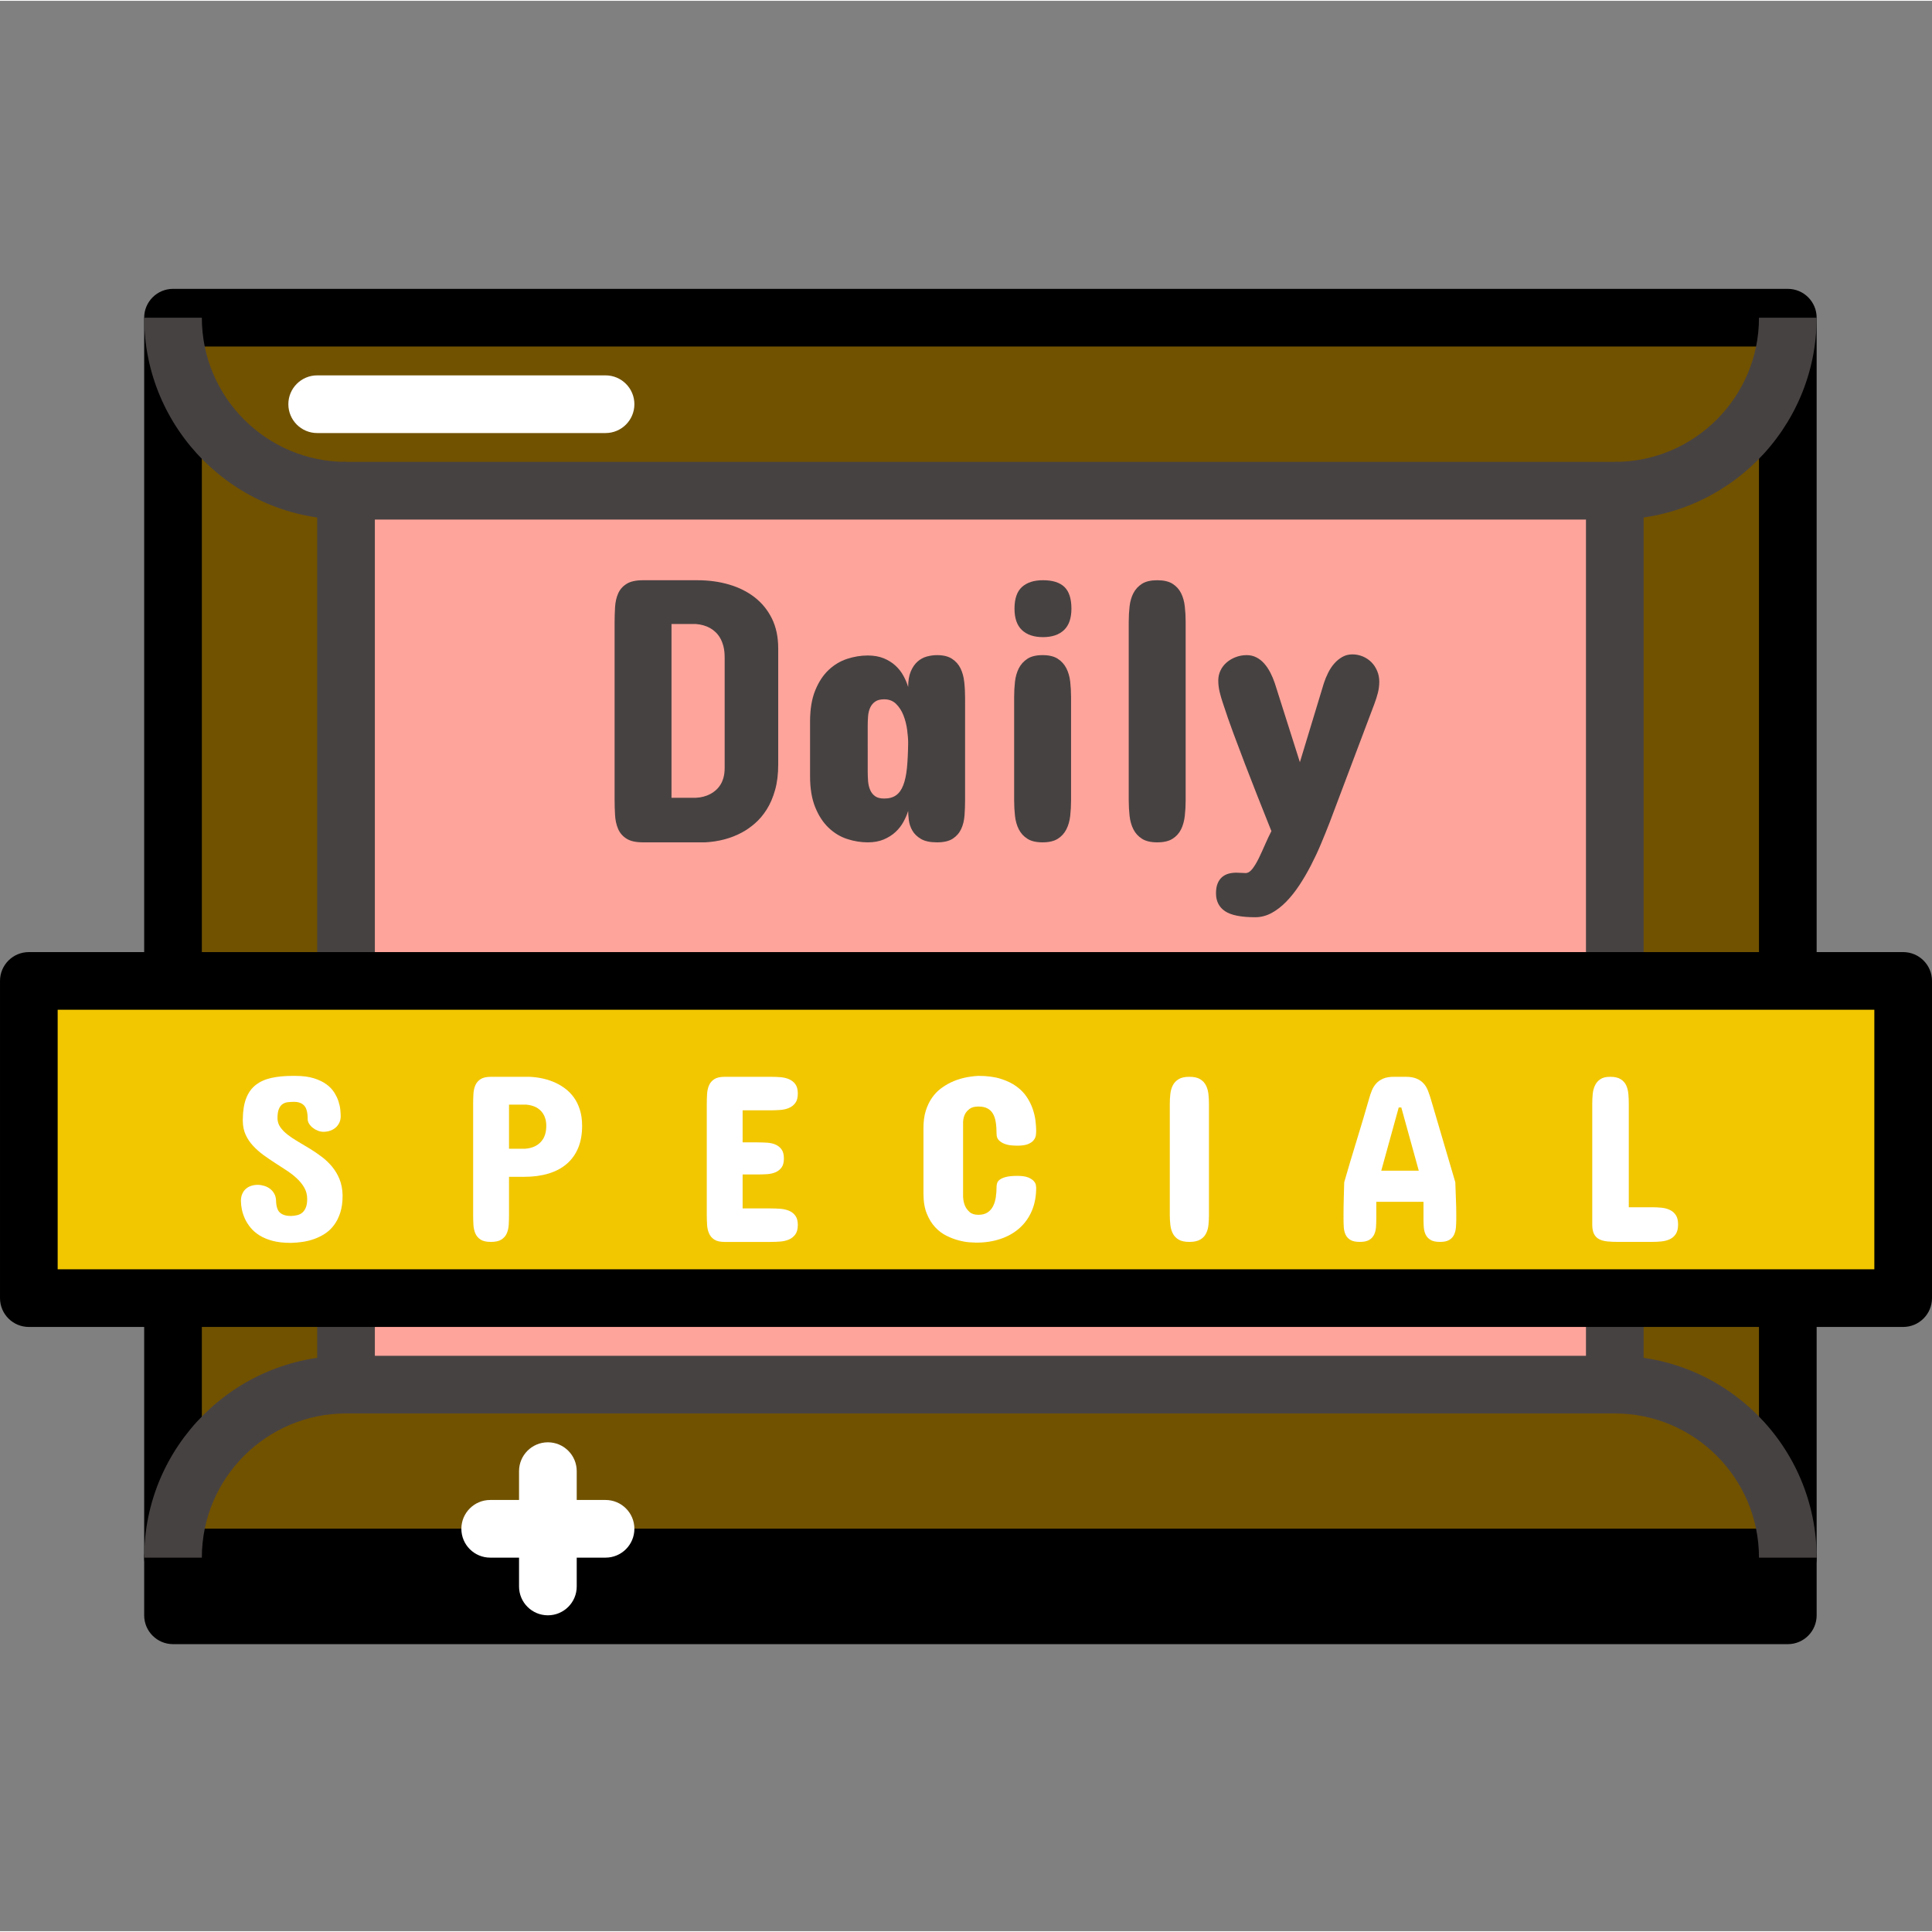 <?xml version="1.0"?>
<svg xmlns="http://www.w3.org/2000/svg" height="512px" viewBox="0 -68 457.387 457" width="512px" class=""><rect x="0" y="-68" width="457.387" height="457" fill="#808080" stroke="none"/><g><path d="m40.961 7.02h382.293v293.547h-382.293zm0 0" fill="#94c1ff" data-original="#94C1FF" class="" data-old_color="#94c1ff" style="fill:#715200"/><path d="m423.254 307.395h-382.293c-3.77 0-6.828-3.059-6.828-6.828v-293.547c0-3.77 3.059-6.828 6.828-6.828h382.293c3.77 0 6.824 3.059 6.824 6.828v293.547c0 3.77-3.055 6.828-6.824 6.828zm-375.469-13.656h368.641v-279.891h-368.641zm0 0" fill="#0e65e5" data-original="#0E65E5" class="" data-old_color="#0e65e5" style="fill:#000000"/><path d="m40.961 300.566h382.293v13.652h-382.293zm0 0" fill="#0e65e5" data-original="#0E65E5" class="" data-old_color="#0e65e5" style="fill:#000000"/><path d="m423.254 321.047h-382.293c-3.77 0-6.828-3.059-6.828-6.828v-13.652c0-3.77 3.059-6.828 6.828-6.828h382.293c3.77 0 6.824 3.059 6.824 6.828v13.652c0 3.77-3.055 6.828-6.824 6.828zm-375.469-13.652h368.641zm0 0" fill="#0e65e5" data-original="#0E65E5" class="" data-old_color="#0e65e5" style="fill:#000000"/><path d="m81.922 47.98h300.371v211.625h-300.371zm0 0" fill="#d7e9ff" data-original="#D7E9FF" class="active-path" data-old_color="#d7e9ff" style="fill:#FFA49B"/><g fill="#0e65e5"><path d="m382.293 266.434h-300.371c-3.773 0-6.828-3.059-6.828-6.828v-211.625c0-3.77 3.055-6.828 6.828-6.828h300.371c3.77 0 6.828 3.059 6.828 6.828v211.625c0 3.77-3.059 6.828-6.828 6.828zm-293.547-13.652h286.719v-197.973h-286.719zm0 0" data-original="#000000" class="" style="fill:#474242" data-old_color="#000000"/><path d="m81.922 54.809c-26.352 0-47.789-21.438-47.789-47.789h13.652c0 18.82 15.316 34.133 34.137 34.133zm0 0" data-original="#000000" class="" style="fill:#474242" data-old_color="#000000"/><path d="m47.785 300.566h-13.652c0-26.348 21.438-47.785 47.789-47.785v13.652c-18.82 0-34.137 15.312-34.137 34.133zm0 0" data-original="#000000" class="" style="fill:#474242" data-old_color="#000000"/><path d="m382.293 54.809v-13.656c18.82 0 34.133-15.312 34.133-34.133h13.652c0 26.352-21.438 47.789-47.785 47.789zm0 0" data-original="#000000" class="" style="fill:#474242" data-old_color="#000000"/><path d="m430.078 300.566h-13.652c0-18.82-15.312-34.133-34.133-34.133v-13.652c26.348 0 47.785 21.438 47.785 47.785zm0 0" data-original="#000000" class="" style="fill:#474242" data-old_color="#000000"/><path d="m165.09 69.172c2.688 0 5.191.336 7.512 1.02 2.32.68 4.344 1.688 6.074 3.035 1.727 1.344 3.086 3.02 4.078 5.031.988 2.008 1.484 4.359 1.484 7.047v27.484c0 2.305-.25 4.336-.754 6.09-.5 1.762-1.16 3.285-1.969 4.566-.816 1.289-1.738 2.383-2.773 3.281-1.035.902-2.086 1.633-3.148 2.195-2.539 1.359-5.422 2.129-8.641 2.305h-14.719c-1.684 0-2.984-.285-3.898-.863-.918-.574-1.582-1.344-1.996-2.305-.414-.961-.66-2.047-.73-3.258-.074-1.215-.109-2.465-.109-3.77v-41.754c0-1.27.035-2.516.109-3.723.07-1.215.316-2.293.73-3.238.414-.945 1.078-1.707 1.996-2.281.914-.578 2.215-.863 3.898-.863zm-6.117 10.367v41.137h5.762c1.27-.059 2.406-.352 3.41-.887.414-.207.828-.484 1.246-.844.414-.352.781-.773 1.105-1.262.324-.484.582-1.07.777-1.75.188-.68.285-1.461.285-2.348v-26.152c0-.977-.098-1.84-.285-2.594-.195-.75-.453-1.414-.777-1.973-.324-.559-.691-1.031-1.105-1.418-.418-.387-.828-.695-1.246-.93-1.004-.562-2.141-.891-3.41-.977h-5.762zm0 0" data-original="#000000" class="" style="fill:#474242" data-old_color="#000000"/><path d="m228.477 121.211c0 1.238-.043 2.457-.133 3.656-.09 1.199-.355 2.266-.797 3.215-.445.945-1.109 1.707-1.996 2.281-.887.578-2.129.863-3.727.863-1.625 0-2.895-.273-3.812-.816-.91-.547-1.594-1.211-2.035-1.996-.441-.781-.715-1.602-.82-2.457-.102-.859-.156-1.586-.156-2.172-.266.855-.645 1.73-1.129 2.613-.488.887-1.117 1.684-1.883 2.395-.77.707-1.695 1.293-2.77 1.75-1.082.457-2.344.684-3.793.684-1.625 0-3.25-.266-4.875-.797s-3.086-1.418-4.387-2.66c-1.305-1.242-2.359-2.859-3.168-4.852-.816-2-1.223-4.457-1.223-7.383v-12.855c0-2.953.406-5.43 1.223-7.422.809-2 1.867-3.609 3.168-4.836 1.301-1.227 2.762-2.105 4.387-2.637s3.25-.797 4.875-.797c1.449 0 2.711.223 3.793.664 1.074.445 2 1.02 2.77 1.73.766.707 1.395 1.508 1.883 2.395.488.887.863 1.773 1.129 2.66 0-1.48.207-2.707.621-3.68.414-.977.945-1.75 1.598-2.328.648-.574 1.379-.973 2.191-1.195.816-.223 1.621-.332 2.418-.332 1.477 0 2.66.285 3.547.863.883.578 1.555 1.328 2.016 2.262.457.934.754 2.008.887 3.234.137 1.227.199 2.477.199 3.746zm-23.051-6.828c0 .797.031 1.582.086 2.352.062.766.227 1.457.492 2.082.262.621.656 1.113 1.172 1.484.52.371 1.234.551 2.152.551 1.152 0 2.09-.254 2.812-.773.727-.516 1.293-1.312 1.707-2.395.414-1.078.703-2.438.867-4.078.16-1.641.254-3.594.285-5.871 0-.918-.078-1.973-.242-3.168-.164-1.199-.453-2.328-.863-3.391-.414-1.062-.992-1.965-1.73-2.703-.742-.742-1.684-1.109-2.84-1.109-.914 0-1.633.184-2.148.555-.516.367-.91.848-1.176 1.441-.266.59-.43 1.262-.488 2.016-.055.754-.086 1.516-.086 2.285zm0 0" data-original="#000000" class="" style="fill:#474242" data-old_color="#000000"/><path d="m240.09 96.828c0-1.242.066-2.453.199-3.637.133-1.176.434-2.234.906-3.168.473-.93 1.156-1.684 2.039-2.258.887-.578 2.086-.863 3.594-.863 1.504 0 2.703.285 3.59.863.887.574 1.566 1.328 2.039 2.258.473.934.777 1.992.91 3.168.133 1.184.199 2.395.199 3.637v24.469c0 1.242-.066 2.461-.199 3.656-.133 1.199-.438 2.266-.91 3.195-.473.93-1.152 1.676-2.039 2.234-.887.566-2.086.844-3.59.844-1.508 0-2.703-.277-3.594-.844-.887-.559-1.566-1.305-2.039-2.234-.473-.93-.773-1.996-.906-3.195-.133-1.195-.199-2.414-.199-3.656zm13.562-20.922c0 2.277-.59 3.965-1.773 5.078-1.18 1.105-2.836 1.66-4.961 1.66-2.129 0-3.785-.555-4.969-1.66-1.18-1.109-1.773-2.801-1.773-5.078 0-2.363.594-4.078 1.773-5.145 1.184-1.062 2.84-1.594 4.969-1.594 2.273 0 3.965.531 5.074 1.594 1.109 1.07 1.66 2.781 1.66 5.145zm0 0" data-original="#000000" class="" style="fill:#474242" data-old_color="#000000"/><path d="m267.219 79.012c0-1.242.066-2.457.199-3.637.133-1.18.434-2.23.906-3.148.473-.914 1.156-1.652 2.039-2.219.891-.559 2.086-.836 3.594-.836 1.535 0 2.75.277 3.633.836.887.566 1.559 1.305 2.02 2.219.457.918.754 1.965.883 3.148.137 1.18.203 2.395.203 3.637v42.285c0 1.242-.066 2.461-.203 3.656-.129 1.199-.426 2.266-.883 3.195-.461.93-1.133 1.676-2.02 2.234-.883.566-2.098.844-3.633.844-1.508 0-2.703-.277-3.594-.844-.887-.559-1.566-1.305-2.039-2.234-.473-.93-.773-1.996-.906-3.195-.133-1.195-.199-2.414-.199-3.656zm0 0" data-original="#000000" class="" style="fill:#474242" data-old_color="#000000"/><path d="m297.188 148.957c-3.371 0-5.766-.48-7.184-1.441-1.418-.957-2.125-2.371-2.125-4.23 0-.918.125-1.684.375-2.305.25-.625.602-1.125 1.039-1.512.445-.383.953-.656 1.531-.82.574-.16 1.188-.242 1.84-.242.441 0 .855.016 1.238.047.387.027.711.043.977.043.559 0 1.102-.336 1.617-.996.516-.668 1.02-1.504 1.512-2.508.484-1.004.977-2.086 1.48-3.234.504-1.156 1.004-2.219 1.508-3.195l-.711-1.773c-.855-2.156-1.754-4.422-2.703-6.801-.945-2.379-1.883-4.789-2.812-7.227-.93-2.438-1.848-4.867-2.75-7.289-.898-2.422-1.719-4.773-2.457-7.051-.324-.945-.598-1.875-.82-2.789-.219-.918-.328-1.82-.328-2.707 0-.859.176-1.656.531-2.395.352-.734.84-1.371 1.461-1.902s1.336-.953 2.152-1.262c.812-.309 1.676-.465 2.594-.465.824 0 1.586.176 2.281.531.695.352 1.316.84 1.859 1.457.547.625 1.027 1.332 1.441 2.133.414.797.77 1.641 1.066 2.523l5.938 18.703 5.676-18.703c.266-.824.605-1.656 1.02-2.48.414-.828.902-1.562 1.461-2.195.562-.637 1.199-1.152 1.906-1.551.711-.398 1.496-.598 2.352-.598.855 0 1.676.164 2.457.484.785.328 1.465.777 2.043 1.355.574.574 1.031 1.262 1.371 2.059.344.797.512 1.656.512 2.57 0 .887-.109 1.766-.332 2.641-.223.871-.496 1.734-.82 2.59l-10.637 28.195c-.621 1.598-1.293 3.254-2.016 4.984-.727 1.73-1.52 3.422-2.375 5.078s-1.773 3.223-2.746 4.699c-.977 1.477-2.012 2.773-3.102 3.898-1.094 1.121-2.254 2.02-3.48 2.684-1.227.66-2.516.996-3.84.996zm0 0" data-original="#000000" class="" style="fill:#474242" data-old_color="#000000"/></g><path d="m6.828 164.035h443.73v75.09h-443.73zm0 0" fill="#288eea" fill-rule="evenodd" data-original="#288EEA" class="" data-old_color="#288eea" style="fill:#F2C700"/><path d="m450.559 245.953h-443.73c-3.773 0-6.828-3.055-6.828-6.828v-75.09c0-3.773 3.055-6.828 6.828-6.828h443.73c3.77 0 6.828 3.055 6.828 6.828v75.09c0 3.773-3.059 6.828-6.828 6.828zm-436.906-13.652h430.082v-61.441h-430.082zm0 0" fill="#0e65e5" data-original="#0E65E5" class="" data-old_color="#0e65e5" style="fill:#000000"/><path d="m65.691 196.562c.02.781.246 1.484.684 2.109.438.621 1.016 1.211 1.73 1.77.719.559 1.531 1.102 2.445 1.633.91.531 1.848 1.09 2.809 1.676.957.586 1.891 1.223 2.801 1.914.914.684 1.734 1.469 2.457 2.34.727.879 1.316 1.867 1.762 2.961.445 1.102.688 2.348.727 3.738v.227c0 1.527-.188 2.859-.562 3.992-.367 1.137-.863 2.113-1.477 2.934-.613.816-1.332 1.492-2.148 2.023-.82.531-1.68.953-2.586 1.27-.902.316-1.812.539-2.734.672-.922.133-1.793.203-2.609.223h-.281c-1.582 0-2.969-.16-4.16-.473-1.191-.316-2.215-.742-3.07-1.27-.859-.531-1.57-1.141-2.137-1.828-.566-.691-1.02-1.402-1.355-2.137-.336-.734-.574-1.469-.727-2.191-.148-.727-.223-1.406-.223-2.039 0-.648.113-1.219.336-1.703s.516-.879.879-1.188c.363-.305.781-.531 1.254-.68.477-.148.973-.227 1.492-.227.488 0 .984.078 1.5.227.508.148.977.375 1.391.68.422.309.762.699 1.031 1.176.273.477.414 1.031.434 1.664.039 1.391.355 2.352.953 2.859.594.516 1.449.766 2.566.766.559-.016 1.078-.086 1.551-.207.477-.121.879-.336 1.215-.641.332-.309.602-.719.793-1.23.199-.512.293-1.156.293-1.941 0-.965-.215-1.844-.656-2.625-.438-.781-1.008-1.504-1.715-2.176-.707-.668-1.52-1.309-2.43-1.91-.91-.605-1.84-1.211-2.793-1.816-.949-.605-1.875-1.238-2.777-1.898-.902-.66-1.715-1.383-2.441-2.164-.727-.781-1.312-1.645-1.746-2.594-.438-.949-.664-2.031-.684-3.238v-.449c.02-1.988.285-3.648.797-4.969.512-1.32 1.262-2.375 2.262-3.156.996-.781 2.219-1.336 3.672-1.66 1.449-.324 3.117-.488 4.996-.488h.727c1.711 0 3.164.188 4.355.559 1.191.371 2.18.848 2.973 1.426.793.574 1.414 1.227 1.871 1.953.457.727.797 1.441 1.02 2.148.223.707.363 1.367.418 1.984.059.613.086 1.105.086 1.477 0 .559-.105 1.066-.32 1.523-.219.457-.504.844-.867 1.16s-.793.562-1.285.742c-.492.176-1.031.262-1.605.262-.445 0-.895-.086-1.34-.262-.445-.176-.848-.406-1.199-.688-.355-.277-.645-.602-.867-.961-.223-.363-.332-.73-.332-1.102 0-1.527-.277-2.59-.824-3.184-.551-.598-1.355-.891-2.418-.891-.5 0-.988.027-1.465.082-.473.055-.891.211-1.254.461-.363.25-.652.637-.863 1.16-.215.508-.324 1.242-.324 2.195zm0 0" fill="#fff" data-original="#FFF" class=""/><path d="m120.504 210.41v9.043c0 .801-.027 1.586-.07 2.348-.047.762-.207 1.445-.477 2.035-.27.598-.695 1.078-1.27 1.441-.578.363-1.406.543-2.484.543-1.043 0-1.852-.18-2.418-.543-.566-.363-.977-.844-1.242-1.441-.258-.594-.414-1.273-.461-2.035s-.07-1.547-.07-2.348v-26.352c0-.801.023-1.586.07-2.348.047-.762.199-1.441.461-2.035.262-.598.676-1.078 1.242-1.441.57-.363 1.375-.543 2.418-.543h9.215c2.305.113 4.371.598 6.195 1.457.781.367 1.539.836 2.277 1.391.734.559 1.395 1.246 1.98 2.055.586.809 1.055 1.766 1.406 2.875.355 1.105.535 2.387.535 3.836 0 1.996-.316 3.738-.938 5.238-.625 1.496-1.527 2.754-2.711 3.766-1.18 1.016-2.621 1.781-4.324 2.289-1.703.516-3.625.77-5.766.77zm3.797-6.648c.93-.055 1.766-.277 2.508-.668.32-.168.625-.383.926-.641.297-.266.566-.586.809-.965.242-.383.434-.832.57-1.355.141-.52.211-1.117.211-1.785 0-.633-.07-1.188-.211-1.664-.137-.473-.32-.883-.543-1.23-.223-.34-.473-.637-.75-.875-.281-.246-.566-.449-.867-.617-.707-.352-1.496-.566-2.375-.641h-4.074v10.441zm0 0" fill="#fff" data-original="#FFF" class=""/><path d="m182.457 186.734c.742 0 1.5.027 2.262.082.762.059 1.453.215 2.062.477.617.262 1.117.652 1.512 1.184.391.531.586 1.273.586 2.219 0 .953-.195 1.691-.586 2.223s-.891.926-1.512 1.184c-.609.262-1.301.422-2.062.477s-1.52.086-2.262.086h-6.645v7.59h3.516c.746 0 1.496.027 2.246.07.758.047 1.43.195 2.012.449.586.25 1.066.633 1.441 1.145.371.512.555 1.223.555 2.137 0 .93-.184 1.645-.555 2.148-.375.504-.855.883-1.441 1.129-.582.254-1.254.402-2.012.449-.75.047-1.504.07-2.246.07h-3.516v8.039h6.645c.742 0 1.5.031 2.262.082.762.059 1.453.211 2.062.465.617.25 1.117.641 1.512 1.172.391.531.586 1.262.586 2.191 0 .965-.199 1.719-.598 2.258-.406.539-.91.941-1.527 1.203-.609.262-1.301.418-2.066.473-.762.059-1.504.086-2.234.086h-10.941c-1.043 0-1.848-.188-2.418-.559-.566-.371-.98-.863-1.238-1.465-.266-.605-.418-1.289-.461-2.051-.047-.766-.07-1.543-.07-2.344v-26.25c0-.797.023-1.578.07-2.34.043-.766.195-1.449.461-2.055.258-.605.672-1.094 1.238-1.461.57-.375 1.375-.562 2.418-.562zm0 0" fill="#fff" data-original="#FFF" class=""/><path d="m231.629 186.512c2.043 0 3.809.23 5.289.695 1.48.465 2.727 1.074 3.738 1.816 1.02.742 1.832 1.586 2.445 2.523.617.941 1.086 1.895 1.41 2.863s.539 1.898.641 2.793c.105.895.156 1.668.156 2.316 0 .277-.023.617-.07 1.02-.047.402-.211.785-.492 1.156-.273.375-.719.691-1.32.953-.605.258-1.465.391-2.586.391-.371 0-.836-.027-1.395-.07-.555-.043-1.098-.168-1.621-.363-.52-.195-.965-.473-1.34-.836-.367-.367-.555-.871-.555-1.523 0-1.008-.059-1.906-.184-2.711-.117-.797-.34-1.477-.656-2.035s-.754-.984-1.312-1.281c-.559-.301-1.273-.449-2.148-.449-.914 0-1.617.191-2.105.57-.492.383-.855.797-1.078 1.246-.258.539-.41 1.145-.445 1.812v17.703c.035.816.184 1.531.445 2.148.223.539.586 1.031 1.078 1.48.488.445 1.191.672 2.105.672.875 0 1.59-.184 2.148-.547s.996-.852 1.312-1.465.535-1.32.656-2.121c.125-.801.184-1.637.184-2.516 0-.277.047-.566.141-.863.094-.301.305-.574.641-.824.336-.25.828-.461 1.477-.629.656-.164 1.539-.246 2.656-.246s1.977.121 2.582.375c.605.25 1.047.539 1.324.863.281.328.445.645.488.953.047.305.07.504.07.598 0 2.047-.344 3.879-1.031 5.488-.691 1.613-1.66 2.973-2.918 4.09-1.254 1.117-2.754 1.969-4.496 2.555-1.742.586-3.652.879-5.734.879-.336 0-.883-.027-1.637-.082-.75-.059-1.598-.203-2.523-.449-.93-.238-1.891-.605-2.879-1.09-.984-.484-1.883-1.156-2.691-2.023-.812-.863-1.473-1.945-1.996-3.238-.523-1.293-.781-2.871-.781-4.73v-15.582c0-1.523.184-2.871.555-4.047.375-1.172.863-2.191 1.469-3.055.602-.867 1.301-1.594 2.078-2.18.785-.582 1.586-1.074 2.398-1.461 1.898-.902 4.066-1.414 6.508-1.543zm0 0" fill="#fff" data-original="#FFF" class=""/><path d="m276.941 193.152c0-.801.043-1.582.125-2.344.086-.762.281-1.445.586-2.051.309-.605.77-1.094 1.383-1.465.617-.375 1.461-.559 2.539-.559 1.082 0 1.926.184 2.543.559.613.371 1.074.859 1.379 1.465.309.605.504 1.289.59 2.051.082.762.125 1.543.125 2.344v26.246c0 .82-.035 1.609-.113 2.375-.074.762-.262 1.445-.57 2.051-.305.605-.773 1.09-1.395 1.453-.625.363-1.477.543-2.559.543-1.074 0-1.922-.18-2.539-.543-.609-.363-1.07-.848-1.379-1.453s-.504-1.289-.586-2.051c-.086-.762-.129-1.555-.129-2.375zm0 0" fill="#fff" data-original="#FFF" class=""/><path d="m344.535 211.695c.039 1.266.086 2.559.141 3.879.059 1.32.086 2.594.086 3.824v.836c0 .707-.023 1.391-.07 2.051-.047.664-.191 1.258-.434 1.789-.242.531-.625.957-1.145 1.27-.523.32-1.258.473-2.207.473-.965 0-1.715-.156-2.234-.473-.52-.312-.906-.734-1.16-1.254-.25-.523-.398-1.117-.445-1.789-.051-.668-.066-1.359-.066-2.066v-3.91h-11.172v3.91c0 .707-.023 1.398-.07 2.066-.047.672-.191 1.266-.445 1.789-.25.52-.637.941-1.16 1.254-.523.32-1.266.473-2.23.473-.973 0-1.715-.156-2.234-.473-.527-.316-.906-.738-1.148-1.27-.242-.531-.379-1.125-.418-1.789-.039-.66-.055-1.344-.055-2.051v-.836c0-.574.004-1.191.012-1.844.012-.652.027-1.312.043-1.98.02-.672.039-1.336.055-2 .02-.66.035-1.285.055-1.883.93-3.238 1.906-6.52 2.934-9.844 1.027-3.32 2-6.609 2.934-9.867.184-.688.406-1.355.668-1.996.262-.645.605-1.199 1.035-1.676.426-.473.977-.855 1.645-1.145.672-.289 1.527-.434 2.57-.434h2.793c1.023 0 1.875.145 2.555.434.676.289 1.23.672 1.66 1.145.426.477.766 1.031 1.02 1.676.25.641.477 1.309.684 1.996zm-17.531-2.738h8.879l-4.133-14.965h-.613zm0 0" fill="#fff" data-original="#FFF" class=""/><path d="m376.953 193.152c0-.801.035-1.582.109-2.344.078-.762.258-1.445.547-2.051.285-.605.711-1.094 1.27-1.465.555-.375 1.328-.559 2.316-.559 1.059 0 1.887.184 2.48.559.598.371 1.035.859 1.316 1.465.277.605.449 1.289.516 2.051.066.762.098 1.543.098 2.344v24.461h5.473c.766 0 1.52.035 2.262.109.746.074 1.41.25 1.996.531.586.281 1.055.688 1.41 1.23.352.539.531 1.273.531 2.203 0 .949-.18 1.699-.531 2.25-.355.543-.824.961-1.41 1.238-.586.281-1.25.457-1.996.531-.746.078-1.496.113-2.262.113h-7.93c-.984 0-1.859-.035-2.621-.113-.762-.074-1.41-.25-1.941-.531-.531-.277-.938-.691-1.215-1.238-.277-.551-.418-1.301-.418-2.25zm0 0" fill="#fff" data-original="#FFF" class=""/><path d="m129.707 314.219c-3.77 0-6.828-3.055-6.828-6.824v-27.309c0-3.77 3.059-6.824 6.828-6.824s6.828 3.055 6.828 6.824v27.309c0 3.77-3.059 6.824-6.828 6.824zm0 0" fill="#fff" data-original="#FFF" class=""/><path d="m143.359 300.566h-27.305c-3.77 0-6.828-3.055-6.828-6.828 0-3.77 3.059-6.824 6.828-6.824h27.305c3.77 0 6.828 3.055 6.828 6.824 0 3.773-3.059 6.828-6.828 6.828zm0 0" fill="#fff" data-original="#FFF" class=""/><path d="m143.359 34.328h-68.266c-3.77 0-6.828-3.059-6.828-6.828s3.059-6.828 6.828-6.828h68.266c3.77 0 6.828 3.059 6.828 6.828s-3.059 6.828-6.828 6.828zm0 0" fill="#fff" data-original="#FFF" class=""/></g> </svg>
